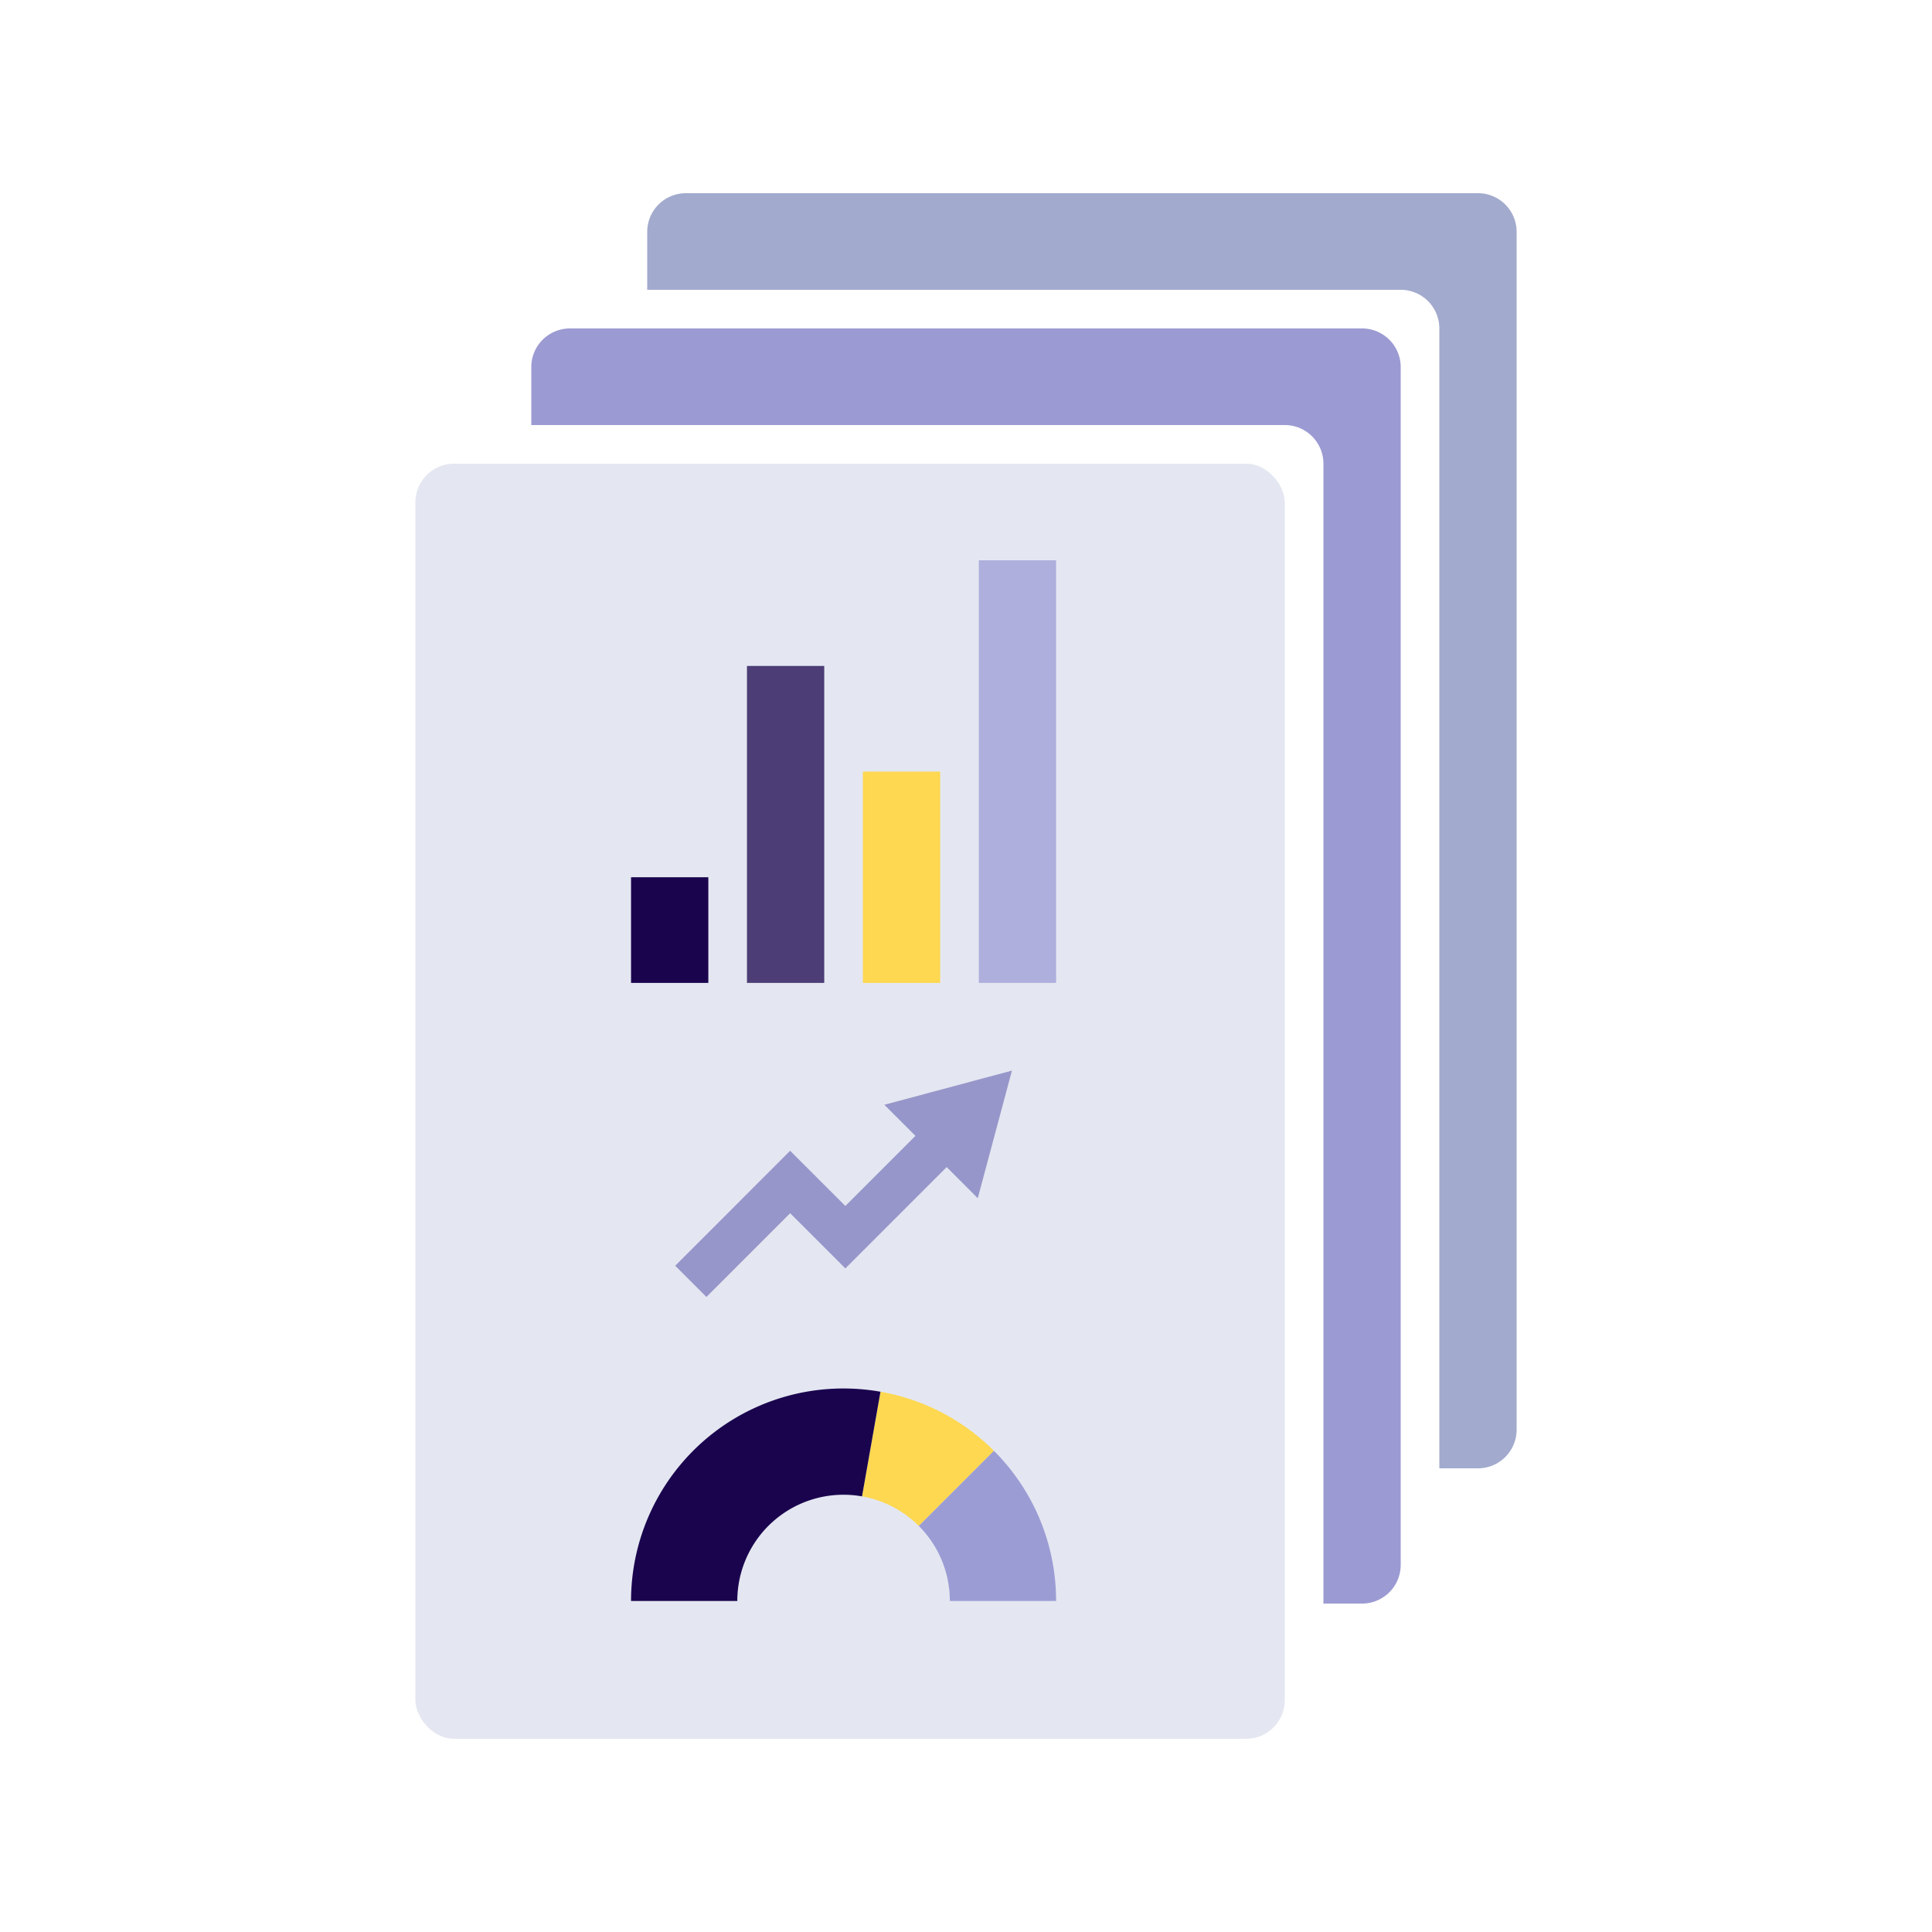 <svg xmlns="http://www.w3.org/2000/svg" viewBox="0 0 100 100"><defs><style>.cls-1{fill:#b2bad7;opacity:0.35;}.cls-1,.cls-7,.cls-9{isolation:isolate;}.cls-2,.cls-7{opacity:0.75;}.cls-3{fill:#7d7bbd;}.cls-4{fill:#9c9cd5;}.cls-5{fill:#fdd850;}.cls-6,.cls-7{fill:#1a044e;}.cls-8{fill:#9b9ad2;}.cls-9{fill:#a2aacd;}</style></defs><g id="info"><rect class="cls-1" x="21.5" y="24" width="45" height="66" rx="2"/><g class="cls-2"><polygon class="cls-3" points="36.564 67.131 34.948 65.514 40.898 59.563 43.756 62.42 48.09 58.085 49.706 59.702 43.756 65.652 40.898 62.796 36.564 67.131"/><polygon class="cls-3" points="45.773 57.183 52.378 55.414 50.609 62.019 45.773 57.183"/></g><path class="cls-4" d="M51.441,75.089,47.552,78.978a5.483,5.483,0,0,1,1.611,3.889h5.5A10.965,10.965,0,0,0,51.441,75.089Z"/><path class="cls-5" d="M44.618,77.452a5.486,5.486,0,0,1,2.934,1.527l3.889-3.889A10.972,10.972,0,0,0,45.573,72.036Z"/><path class="cls-6" d="M45.573,72.036A10.992,10.992,0,0,0,32.663,82.868h5.5a5.496,5.496,0,0,1,6.455-5.416Z"/><rect class="cls-6" x="32.663" y="45.406" width="4" height="5.469"/><rect class="cls-7" x="38.663" y="34.469" width="4" height="16.406"/><rect class="cls-5" x="44.663" y="39.938" width="4" height="10.938"/><g class="cls-2"><rect class="cls-4" x="50.663" y="29" width="4" height="21.875"/></g><path class="cls-8" d="M70.5,17h-41a2,2,0,0,0-2,2v3h39a2,2,0,0,1,2,2V83h2a2,2,0,0,0,2-2V19A2,2,0,0,0,70.5,17Z"/><path class="cls-9" d="M76.5,10h-41a2,2,0,0,0-2,2v3h39a2,2,0,0,1,2,2V76h2a2,2,0,0,0,2-2V12A2,2,0,0,0,76.5,10Z"/></g></svg>